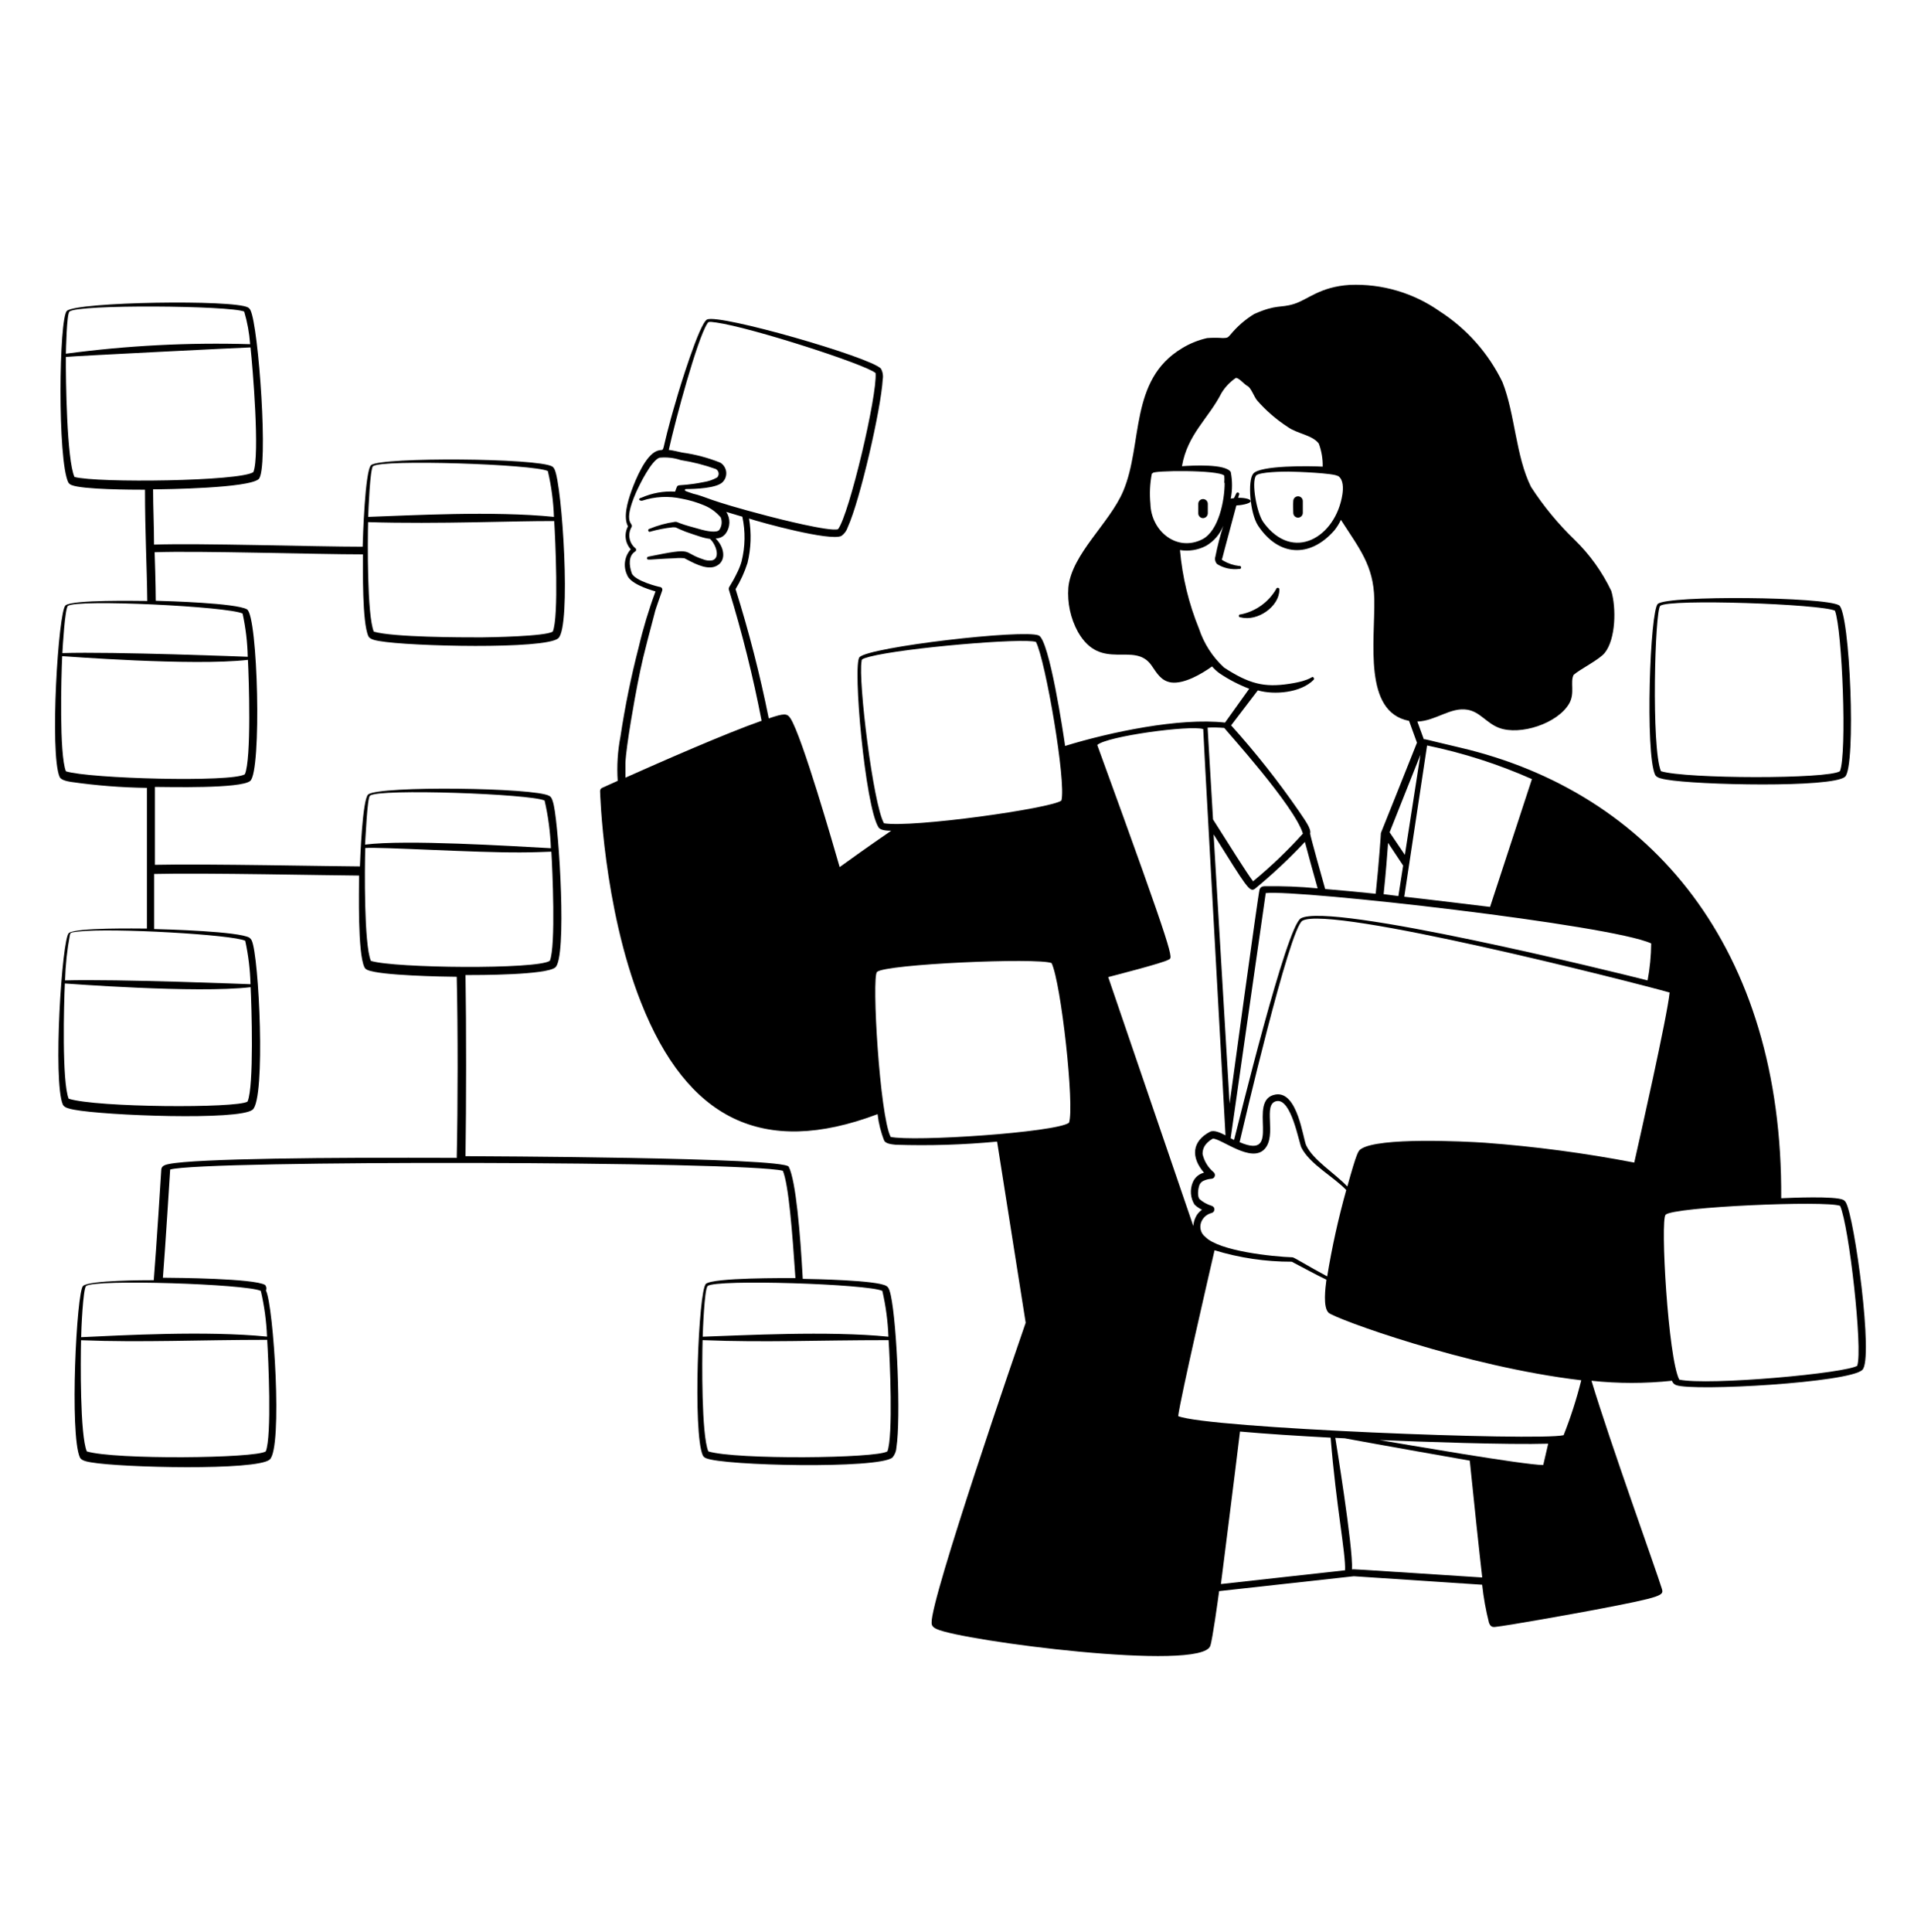 <svg width="108" height="109" viewBox="0 0 108 109" fill="none" xmlns="http://www.w3.org/2000/svg">
<path fill-rule="evenodd" clip-rule="evenodd" d="M93.393 43.711C93.479 43.889 93.807 43.943 94.022 43.98C95.775 44.292 103.373 44.453 104.105 43.824C104.745 43.286 104.39 34.5 103.766 34.145C102.959 33.666 94.162 33.575 93.549 34.064C93.103 34.435 92.823 42.469 93.393 43.711ZM93.683 34.177C94.173 33.769 102.766 34.075 103.54 34.452C103.954 35.559 104.223 42.517 103.82 43.507C103.164 43.959 95.124 43.943 93.721 43.507C93.172 42.19 93.377 34.435 93.683 34.177ZM72.007 33.236C71.794 33.601 71.506 33.916 71.162 34.162C70.818 34.408 70.426 34.578 70.012 34.661C69.999 34.658 69.986 34.658 69.973 34.66C69.96 34.663 69.948 34.669 69.938 34.677C69.928 34.685 69.919 34.695 69.913 34.707C69.908 34.718 69.905 34.731 69.905 34.745C69.905 34.758 69.908 34.771 69.913 34.782C69.919 34.794 69.928 34.804 69.938 34.812C69.948 34.821 69.96 34.826 69.973 34.829C69.986 34.831 69.999 34.831 70.012 34.828C70.959 35.075 72.19 34.215 72.19 33.268C72.194 33.244 72.189 33.219 72.175 33.199C72.16 33.179 72.139 33.165 72.115 33.161C72.09 33.157 72.066 33.162 72.045 33.176C72.025 33.19 72.011 33.212 72.007 33.236ZM67.614 28.423V28.961C67.614 29.032 67.642 29.101 67.693 29.151C67.743 29.202 67.811 29.23 67.883 29.23C67.954 29.229 68.021 29.2 68.071 29.15C68.121 29.1 68.15 29.032 68.152 28.961V28.423C68.152 28.352 68.123 28.284 68.073 28.233C68.022 28.183 67.954 28.155 67.883 28.155C67.811 28.155 67.743 28.183 67.693 28.233C67.642 28.284 67.614 28.352 67.614 28.423ZM72.975 28.934C72.975 29.006 73.003 29.074 73.054 29.124C73.104 29.175 73.173 29.203 73.244 29.203C73.315 29.203 73.384 29.175 73.434 29.124C73.484 29.074 73.513 29.006 73.513 28.934V28.267C73.513 28.196 73.484 28.128 73.434 28.077C73.384 28.027 73.315 27.999 73.244 27.999C73.173 27.999 73.104 28.027 73.054 28.077C73.003 28.128 72.975 28.196 72.975 28.267C72.954 28.499 72.975 28.768 72.975 28.934Z" fill="black"/>
<path fill-rule="evenodd" clip-rule="evenodd" d="M104.153 67.834C104.118 67.774 104.068 67.724 104.008 67.689C103.545 67.463 101.029 67.576 100.507 67.598C100.598 53.493 93.167 44.696 82.38 42.174C80.401 41.711 80.396 41.679 80.342 41.711L79.976 40.706C81.009 40.673 81.853 39.877 82.799 40.039C83.514 40.157 83.875 40.792 84.579 41.06C85.773 41.512 87.897 40.819 88.548 39.684C88.881 39.092 88.585 38.479 88.795 38.071C89.171 37.743 90.242 37.216 90.548 36.834C91.177 36.049 91.204 34.29 90.919 33.339C90.405 32.261 89.704 31.284 88.849 30.451C87.919 29.555 87.094 28.555 86.391 27.472C85.526 25.746 85.493 23.358 84.778 21.557C83.99 19.93 82.769 18.552 81.251 17.572C79.767 16.524 77.978 15.997 76.164 16.072C74.47 16.179 73.808 16.9 73.018 17.147C72.227 17.395 72.061 17.147 70.775 17.712C70.265 18.023 69.811 18.417 69.431 18.879C69.27 19.051 69.281 19.062 69.006 19.072C68.711 19.05 68.414 19.05 68.119 19.072C67.615 19.184 67.134 19.379 66.694 19.648C63.699 21.444 64.505 25.057 63.376 27.714C62.607 29.521 60.467 31.258 60.284 33.145C60.219 34.013 60.406 34.881 60.822 35.645C62.129 37.942 64.005 36.14 64.979 37.544C65.285 37.985 65.516 38.415 66.086 38.501C66.812 38.598 67.802 38.022 68.393 37.597C68.518 37.742 68.658 37.872 68.813 37.985C69.337 38.338 69.9 38.63 70.49 38.856L69.125 40.765C66.565 40.474 62.634 41.302 60.101 42.082C60.01 41.437 59.214 36.108 58.612 35.85C57.778 35.484 49.029 36.501 48.497 37.076C48.105 37.495 48.809 45.481 49.572 46.674C49.685 46.857 50.073 46.863 50.288 46.868C49.029 47.728 47.814 48.599 47.379 48.917C47.04 47.745 45.26 41.544 44.604 40.528C44.416 40.232 44.244 40.238 43.378 40.528C42.884 38.066 42.26 35.632 41.507 33.236C41.789 32.772 42.015 32.276 42.179 31.758C42.379 30.937 42.408 30.084 42.265 29.252C42.921 29.472 46.841 30.548 47.475 30.236C47.646 30.114 47.772 29.941 47.836 29.741C48.529 28.225 49.718 23.046 49.809 21.406C49.847 21.196 49.811 20.98 49.707 20.793C49.078 20.137 40.614 17.701 39.899 18.024C39.463 18.223 38.285 22.089 38.162 22.546C37.135 25.993 37.656 25.235 37.086 25.434C36.43 25.665 35.866 27.047 35.634 27.687C35.403 28.327 35.161 29.187 35.435 29.693C35.324 29.898 35.279 30.133 35.307 30.366C35.335 30.598 35.434 30.815 35.591 30.989C35.42 31.179 35.309 31.416 35.271 31.669C35.233 31.922 35.269 32.181 35.376 32.414C35.532 32.903 36.505 33.226 36.989 33.365C36.607 34.395 36.289 35.448 36.038 36.517C35.609 38.175 35.266 39.855 35.011 41.55C34.852 42.373 34.799 43.214 34.855 44.05L33.973 44.448C33.939 44.464 33.91 44.489 33.89 44.52C33.87 44.552 33.86 44.588 33.86 44.626C33.86 44.626 34.027 51.143 36.172 56.558C38.764 63.113 43.028 65.307 49.519 62.855C49.577 63.37 49.704 63.874 49.895 64.355C49.992 64.527 50.32 64.559 50.54 64.581C52.45 64.644 54.361 64.584 56.262 64.404L57.875 74.621C57.44 75.879 52.498 90.215 52.568 91.549C52.568 91.688 52.621 91.796 52.853 91.903C54.278 92.565 67.78 94.329 68.291 92.855C68.42 92.495 68.732 90.199 68.791 89.763L76.389 88.924L83.633 89.403C83.711 90.128 83.84 90.847 84.02 91.554C84.084 91.715 84.16 91.801 84.348 91.785C85.063 91.715 88.876 91.027 89.93 90.828C93.973 90.064 93.882 90 93.764 89.602C93.479 88.661 90.833 81.321 89.801 77.895C91.311 78.057 92.834 78.057 94.344 77.895C94.361 77.954 94.391 78.007 94.434 78.05C94.476 78.093 94.529 78.125 94.586 78.143C95.57 78.503 104.362 78.003 105.083 77.282C105.734 76.707 104.642 68.652 104.153 67.834ZM39.909 18.255C39.969 18.164 39.947 18.126 40.42 18.196C42.394 18.476 48.847 20.557 49.406 21.046C49.513 22.277 47.916 29.037 47.287 29.854C46.83 30.01 43.797 29.236 43.329 29.112C39.77 28.182 39.909 28.037 39.097 27.848C38.678 27.703 38.635 27.698 38.646 27.639C38.647 27.625 38.653 27.613 38.663 27.604C38.673 27.595 38.686 27.59 38.7 27.59C39.184 27.59 40.479 27.552 40.797 27.176C40.867 27.1 40.919 27.009 40.95 26.909C40.98 26.81 40.989 26.706 40.975 26.603C40.96 26.5 40.923 26.402 40.867 26.315C40.81 26.228 40.734 26.155 40.646 26.101C39.955 25.824 39.233 25.632 38.495 25.531C38.275 25.488 38.006 25.412 37.737 25.38C38.108 23.702 39.334 19.148 39.909 18.255ZM35.29 43.873V43.039C35.339 42.018 35.828 39.334 35.973 38.598C36.21 37.404 36.264 37.135 36.952 34.543C36.952 34.473 37.366 33.317 37.366 33.317C37.373 33.297 37.376 33.276 37.375 33.254C37.373 33.233 37.367 33.212 37.357 33.193C37.347 33.174 37.333 33.158 37.316 33.145C37.299 33.132 37.279 33.123 37.258 33.118C37.199 33.118 35.801 32.774 35.645 32.328C35.489 31.881 35.457 31.344 35.849 31.107C35.864 31.096 35.876 31.083 35.884 31.067C35.892 31.051 35.896 31.033 35.896 31.016C35.896 30.998 35.892 30.98 35.884 30.964C35.876 30.948 35.864 30.935 35.849 30.924C35.678 30.783 35.562 30.585 35.523 30.366C35.485 30.147 35.526 29.922 35.64 29.73C35.764 29.478 35.102 29.601 35.887 27.789C36.086 27.343 36.758 25.972 37.215 25.821C37.62 25.782 38.029 25.827 38.414 25.956C39.089 26.062 39.751 26.231 40.393 26.461C40.434 26.483 40.469 26.514 40.496 26.552C40.523 26.59 40.541 26.633 40.548 26.679C40.556 26.725 40.552 26.772 40.538 26.816C40.525 26.86 40.501 26.901 40.469 26.934C40.232 27.068 39.974 27.157 39.705 27.198C38.011 27.531 38.312 27.16 38.092 27.735C37.445 27.697 36.798 27.814 36.204 28.074C35.973 28.122 36.07 28.273 36.237 28.246C36.957 28.01 37.728 27.971 38.468 28.133C38.898 28.212 39.318 28.336 39.721 28.504C40.087 28.653 40.411 28.887 40.668 29.187C40.713 29.301 40.73 29.424 40.717 29.546C40.704 29.668 40.661 29.785 40.592 29.886C40.463 30.085 39.84 29.951 39.603 29.886C39.28 29.79 38.941 29.709 38.624 29.607C38.178 29.467 38.226 29.429 38.087 29.44C37.593 29.51 37.111 29.642 36.651 29.832C36.638 29.834 36.625 29.838 36.614 29.846C36.603 29.853 36.594 29.862 36.587 29.873C36.58 29.884 36.576 29.897 36.575 29.91C36.574 29.923 36.575 29.936 36.58 29.948C36.585 29.961 36.592 29.972 36.602 29.981C36.611 29.99 36.623 29.996 36.635 30C36.648 30.004 36.661 30.005 36.674 30.003C36.687 30.001 36.699 29.996 36.71 29.988C37.122 29.872 37.543 29.791 37.968 29.747C38.21 29.747 38.054 29.747 38.662 29.988C38.936 30.091 39.2 30.171 39.49 30.268C39.677 30.332 39.87 30.377 40.065 30.402C40.41 30.725 40.657 31.478 40.194 31.612C40.013 31.644 39.826 31.621 39.657 31.548C38.425 31.145 39.259 30.854 36.586 31.403C36.564 31.405 36.544 31.416 36.53 31.433C36.516 31.45 36.509 31.472 36.511 31.494C36.511 31.634 36.602 31.548 38.081 31.494C38.26 31.476 38.44 31.476 38.619 31.494C39.081 31.731 39.77 32.134 40.302 31.978C40.953 31.768 40.931 31.048 40.512 30.521C40.361 30.338 40.345 30.392 40.474 30.37C40.568 30.36 40.66 30.33 40.742 30.283C40.824 30.236 40.896 30.172 40.953 30.096C41.08 29.92 41.151 29.71 41.157 29.493C41.163 29.276 41.103 29.063 40.985 28.881L41.888 29.15C42.067 29.983 42.052 30.845 41.845 31.672C41.788 31.873 41.712 32.069 41.619 32.258C41.227 33.086 41.082 33.113 41.13 33.269C41.877 35.698 42.493 38.167 42.974 40.663C40.947 41.372 37.231 43.007 35.29 43.873ZM77.841 81.24C80.143 81.337 85.09 81.514 87.359 81.445C87.203 82.122 87.106 82.552 87.08 82.649C85.999 82.649 79.014 81.439 77.841 81.24ZM88.23 80.966C86.789 81.305 68.081 80.573 66.479 79.89C66.646 78.686 68.216 71.916 68.533 70.534C69.945 70.966 71.413 71.183 72.889 71.179C73.427 71.459 74.314 71.943 74.846 72.195C74.787 72.653 74.642 73.733 74.964 74.056C75.287 74.379 82.713 77.105 89.225 77.868C88.963 78.922 88.63 79.957 88.23 80.966ZM68.361 68.023C68.113 67.947 67.884 67.821 67.689 67.651C67.549 67.501 67.597 67.044 67.689 66.829C67.739 66.724 67.828 66.643 67.936 66.603C68.067 66.546 68.207 66.511 68.35 66.501C68.393 66.5 68.434 66.486 68.469 66.461C68.503 66.436 68.529 66.4 68.543 66.36C68.558 66.32 68.559 66.276 68.547 66.235C68.536 66.194 68.512 66.157 68.479 66.13C68.165 65.865 67.946 65.504 67.856 65.103C67.856 64.807 67.969 64.5 68.442 64.231C68.979 64.275 70.593 65.608 71.34 64.839C72.088 64.07 71.206 62.269 72.039 62.118C72.873 61.968 73.292 64.474 73.437 64.748C73.921 65.689 75.222 66.361 75.965 67.135C75.516 68.738 75.157 70.365 74.889 72.007C73.814 71.432 73.018 70.932 72.937 70.932C71.813 70.894 68.797 70.582 68.011 69.781C67.872 69.673 67.776 69.518 67.743 69.345C67.709 69.172 67.74 68.992 67.829 68.84C67.886 68.739 67.963 68.65 68.055 68.58C68.148 68.51 68.254 68.459 68.366 68.431C68.412 68.42 68.453 68.393 68.482 68.356C68.511 68.318 68.527 68.272 68.526 68.225C68.526 68.177 68.509 68.132 68.479 68.095C68.449 68.058 68.407 68.033 68.361 68.023ZM74.351 50.116C73.352 50.02 72.349 49.981 71.346 49.998C71.216 49.998 71.109 50.062 71.071 50.186C70.98 50.53 69.458 61.715 69.383 62.263C69.06 56.886 68.727 51.224 68.479 47.072C70.351 50.057 70.512 50.353 70.808 50.143C71.805 49.323 72.748 48.439 73.631 47.497C73.792 48.094 74.05 49.067 74.351 50.116ZM79.272 48.228C78.906 47.691 78.546 47.153 78.411 46.954L80.148 42.582L79.272 48.228ZM80.525 42.055C82.558 42.475 84.542 43.111 86.44 43.953C86.359 44.206 85.321 47.379 84.079 51.164C83.509 51.095 80.245 50.697 79.239 50.589L80.525 42.055ZM78.325 47.551L79.175 48.831L78.906 50.551L78.073 50.444C78.196 49.277 78.282 48.169 78.325 47.551ZM93.172 53.224C93.165 53.924 93.097 54.622 92.968 55.31C91.123 54.837 75.034 50.88 73.4 51.81C72.582 52.283 69.894 63.317 69.635 64.312L69.442 64.215C70.291 58.241 71.421 50.406 71.421 50.385C73.254 50.175 90.919 52.175 93.172 53.224ZM83.789 64.468C82.584 64.388 77.804 64.151 76.798 64.818C76.642 64.925 76.578 64.947 76.024 66.936C75.309 66.178 74.109 65.463 73.706 64.619C73.523 64.248 73.228 61.538 71.975 61.747C70.286 62.032 72.442 65.511 69.947 64.436C70.109 63.753 72.754 52.364 73.491 51.944C75.05 51.057 92.059 55.386 94.21 55.993C94.086 57.306 92.505 64.307 92.215 65.587C89.43 65.052 86.617 64.678 83.789 64.468ZM75.507 26.854C75.809 27.058 75.798 27.547 75.744 27.902C75.368 30.306 72.959 31.763 71.286 29.462C70.904 28.924 70.609 27.214 70.867 26.837C71.039 26.617 72.426 26.606 72.706 26.606C73.222 26.611 75.239 26.692 75.486 26.854H75.507ZM69.103 27.241C69.103 28.252 68.764 29.929 67.866 30.413C66.42 31.166 64.952 29.972 64.914 28.418C64.859 27.851 64.886 27.279 64.995 26.719L65.049 26.692C64.963 26.542 68.743 26.493 69.082 26.832C69.093 26.968 69.093 27.105 69.082 27.241H69.103ZM70.974 38.947C71.905 39.216 73.405 39.087 74.126 38.35C74.141 38.334 74.149 38.313 74.149 38.291C74.149 38.269 74.141 38.248 74.126 38.232C74.002 38.081 74.126 38.372 72.727 38.581C71.329 38.791 70.485 38.581 69.071 37.662C68.421 37.065 67.934 36.311 67.657 35.473C67.078 34.055 66.715 32.558 66.581 31.032C67.087 31.115 67.607 31.03 68.06 30.79C68.5 30.532 68.841 30.135 69.028 29.66C68.846 30.229 68.697 30.807 68.582 31.392C68.556 31.467 68.553 31.547 68.571 31.624C68.589 31.701 68.628 31.772 68.684 31.828C69.055 32.055 69.493 32.15 69.926 32.096C69.939 32.1 69.952 32.1 69.965 32.097C69.978 32.095 69.99 32.089 70 32.081C70.01 32.073 70.019 32.063 70.025 32.051C70.03 32.039 70.033 32.026 70.033 32.013C70.033 32 70.03 31.987 70.025 31.975C70.019 31.963 70.01 31.953 70 31.945C69.99 31.937 69.978 31.931 69.965 31.929C69.952 31.926 69.939 31.927 69.926 31.93C69.607 31.894 69.299 31.792 69.022 31.629C68.899 31.543 68.953 31.596 68.99 31.419C69.028 31.241 69.727 28.676 69.764 28.515C69.931 28.515 70.566 28.429 70.566 28.273C70.566 28.117 70.06 28.074 69.872 28.085C69.872 28.015 69.904 27.956 69.921 27.902C69.929 27.881 69.929 27.857 69.92 27.836C69.911 27.814 69.894 27.798 69.872 27.789C69.851 27.781 69.827 27.781 69.806 27.79C69.784 27.799 69.768 27.816 69.759 27.837C69.571 28.203 69.7 28.069 69.447 28.133C69.544 27.636 69.544 27.125 69.447 26.628C69.141 26.154 67.296 26.262 66.694 26.3C67.001 24.498 68.194 23.611 68.926 22.17C69.131 21.835 69.403 21.548 69.727 21.326C69.888 21.282 70.206 21.686 70.399 21.783C70.593 21.879 70.775 22.412 70.937 22.595C71.444 23.172 72.028 23.677 72.674 24.095C73.211 24.477 74.05 24.536 74.416 25.025C74.57 25.441 74.645 25.883 74.636 26.326C73.943 26.284 71.05 26.241 70.706 26.735C70.394 27.133 70.528 28.951 70.985 29.65C72.136 31.392 73.905 31.5 75.287 29.929C75.436 29.744 75.562 29.542 75.663 29.327C76.696 30.94 77.508 31.903 77.546 33.796C77.589 36.194 76.911 40.168 79.508 40.668L79.955 41.899C77.804 47.309 77.917 46.97 77.917 47.024C77.917 47.078 77.814 48.637 77.626 50.422C76.594 50.315 75.631 50.224 74.776 50.154C74.712 49.933 73.91 47.083 73.927 47.024C74.007 46.755 73.604 46.228 73.292 45.76C72.123 44.067 70.845 42.45 69.469 40.921L70.974 38.947ZM69.082 41.066C69.173 41.206 73.045 45.465 73.518 47.029C72.648 47.994 71.708 48.892 70.706 49.718C70.345 49.245 69.372 47.685 68.447 46.228C68.28 43.416 68.167 41.458 68.141 41.05C68.442 41.028 68.781 41.044 69.06 41.066H69.082ZM49.879 46.443C49.266 45.368 48.416 38.377 48.615 37.302C48.615 37.205 48.615 37.173 49.067 37.049C50.992 36.549 57.746 35.974 58.456 36.215C58.994 37.264 60.171 44.109 59.892 45.163C59.343 45.604 51.46 46.718 49.858 46.443H49.879ZM50.255 64.135C49.637 62.919 49.18 55.128 49.486 54.832C49.944 54.391 58.526 54.014 59.338 54.332C59.876 55.461 60.639 62.398 60.322 63.339C59.591 63.887 51.525 64.425 50.234 64.135H50.255ZM62.532 55.122C62.919 55.02 65.619 54.332 65.941 54.138C66.172 54.004 66.436 54.439 61.914 42.028C62.451 41.534 67.151 40.899 67.893 41.13C67.893 41.426 68.598 53.977 69.151 64.049C68.888 63.92 68.506 63.721 68.264 63.855C67.253 64.393 67.189 65.285 67.936 66.157C67.797 66.191 67.667 66.257 67.558 66.351C67.448 66.444 67.363 66.562 67.307 66.694C67.221 66.896 67.184 67.116 67.2 67.335C67.216 67.553 67.284 67.765 67.398 67.953C67.524 68.073 67.667 68.172 67.823 68.248C67.663 68.356 67.536 68.507 67.458 68.684C67.387 68.836 67.345 69 67.334 69.168L62.532 55.122ZM75.916 88.586L68.893 89.365C68.926 89.107 69.716 82.875 69.969 80.761C71.431 80.891 73.195 81.004 75.083 81.106C75.395 84.983 75.943 87.661 75.895 88.586H75.916ZM76.287 88.543C76.362 87.317 75.352 81.17 75.346 81.116L75.884 81.143C77.712 81.482 82.423 82.316 82.934 82.402C83.106 84.133 83.536 88.166 83.638 88.994C75.621 88.478 76.486 88.521 76.26 88.543H76.287ZM104.82 77.035C104.282 77.465 96.382 78.186 94.753 77.831C94.124 76.61 93.678 68.824 93.984 68.528C94.447 68.082 103.029 67.716 103.83 68.028C104.336 69.152 105.115 76.115 104.798 77.035H104.82Z" fill="black"/>
<path fill-rule="evenodd" clip-rule="evenodd" d="M50.266 73.083C50.223 72.889 50.163 72.609 50.008 72.545C49.47 72.222 45.926 72.158 45.297 72.147C45.157 69.582 44.91 66.619 44.507 65.823C44.243 65.285 26.863 65.232 26.267 65.226C26.309 62.333 26.315 57.924 26.267 55.009C27.025 55.009 30.81 55.009 31.332 54.579C31.999 54.041 31.552 46.863 31.251 45.438C31.208 45.244 31.144 44.964 30.993 44.9C30.208 44.432 21.4 44.319 20.776 44.819C20.448 45.093 20.325 48.454 20.308 48.879C19.077 48.879 11.463 48.723 8.742 48.788V44.394C9.446 44.394 13.581 44.507 14.119 44.056C14.77 43.518 14.555 34.731 13.936 34.376C13.318 34.022 9.457 33.909 8.79 33.892C8.79 33.129 8.731 31.204 8.726 31.155C11.215 31.064 17.776 31.274 20.48 31.274C20.48 32.118 20.432 35.124 20.787 35.893C20.873 36.076 21.201 36.129 21.416 36.167C23.126 36.468 30.751 36.646 31.499 36.011C32.246 35.377 31.724 27.337 31.289 26.472C31.26 26.409 31.216 26.356 31.16 26.316C30.348 25.837 21.551 25.778 20.943 26.235C20.593 26.531 20.475 30.381 20.464 30.843C17.716 30.843 11.253 30.634 8.693 30.725C8.693 29.687 8.64 28.639 8.64 27.606C9.403 27.606 14.017 27.536 14.592 27.031C15.168 26.525 14.592 18.379 14.13 17.497C14.101 17.434 14.054 17.382 13.995 17.346C13.178 16.889 4.381 17.029 3.778 17.535C3.321 17.932 3.241 25.972 3.854 27.214C3.896 27.283 3.96 27.336 4.036 27.364C4.65 27.622 7.51 27.628 8.182 27.628C8.182 30.032 8.29 31.983 8.311 33.903C7.774 33.903 4.106 33.822 3.698 34.151C3.289 34.479 2.794 42.512 3.364 43.83C3.445 44.007 3.773 44.072 3.988 44.109C5.413 44.315 6.85 44.428 8.29 44.448V52.385C7.779 52.385 4.278 52.321 3.886 52.638C3.493 52.955 2.977 61 3.547 62.317C3.628 62.5 3.956 62.559 4.171 62.602C5.913 62.936 13.506 63.226 14.254 62.602C15.001 61.978 14.614 53.918 14.205 53.063C14.176 52.999 14.132 52.944 14.076 52.901C13.49 52.547 9.414 52.428 8.699 52.412V49.304C11.484 49.234 18.787 49.39 20.26 49.395C20.26 50.304 20.174 53.73 20.561 54.563C20.596 54.635 20.658 54.691 20.733 54.719C21.427 55.036 25.035 55.101 25.772 55.106C25.842 58.031 25.836 62.452 25.772 65.323C18.545 65.285 11.049 65.361 9.538 65.667C9.376 65.7 9.113 65.753 9.102 65.979C9.102 65.979 8.812 70.625 8.677 72.222C8.199 72.222 5.053 72.222 4.687 72.545C4.321 72.868 3.918 80.923 4.51 82.224C4.59 82.402 4.918 82.461 5.133 82.498C6.849 82.799 14.469 82.977 15.216 82.343C15.963 81.708 15.437 73.653 15.006 72.803C15.028 72.752 15.035 72.695 15.026 72.64C15.018 72.585 14.994 72.534 14.958 72.491C14.339 72.12 9.925 72.088 9.193 72.082C9.322 70.469 9.602 65.979 9.602 65.979C11.441 65.441 42.033 65.506 44.173 66.049C44.501 66.834 44.711 69.528 44.883 72.104C44.345 72.104 40.258 72.072 39.834 72.427C39.409 72.781 39.086 80.853 39.656 82.106C39.694 82.178 39.757 82.234 39.834 82.262C40.785 82.692 49.588 82.886 50.362 82.224C50.496 82.063 50.573 81.863 50.583 81.654C50.836 80.019 50.615 74.696 50.266 73.083ZM21.056 26.3C21.534 25.902 30.117 26.187 30.913 26.574C31.112 27.423 31.227 28.289 31.257 29.16C27.81 28.811 23.153 29.08 20.776 29.16C20.787 28.838 20.873 26.429 21.056 26.284V26.3ZM20.771 29.456C24.686 29.58 29.332 29.375 31.273 29.397C31.332 30.349 31.542 34.807 31.192 35.629C30.794 35.904 27.659 35.952 27.181 35.957C26.024 35.957 22.212 35.957 21.093 35.635C20.706 34.694 20.744 30.515 20.771 29.44V29.456ZM3.918 17.578C4.397 17.158 12.995 17.239 13.78 17.578C13.957 18.177 14.069 18.793 14.114 19.417C10.64 19.314 7.164 19.494 3.719 19.954C3.725 19.761 3.762 17.717 3.918 17.578ZM4.203 26.907C3.768 25.934 3.708 21.406 3.719 20.137C4.171 20.083 13.936 19.599 14.135 19.599C14.254 20.675 14.673 25.692 14.296 26.633C13.576 27.155 5.483 27.257 4.203 26.907ZM3.832 34.183C4.321 33.79 12.898 34.215 13.689 34.613C13.865 35.415 13.962 36.233 13.979 37.054C14.033 37.054 6.376 36.753 3.52 36.845C3.536 36.527 3.665 34.312 3.832 34.183ZM13.969 62.145C13.377 62.532 5.445 62.484 3.875 61.984C3.488 61.021 3.606 56.606 3.66 55.483C3.714 55.483 11.065 56.053 14.141 55.692C14.194 56.676 14.339 61.306 13.969 62.14V62.145ZM13.839 53.079C14.014 53.883 14.114 54.703 14.135 55.526C14.189 55.526 6.548 55.224 3.671 55.31C3.695 54.446 3.786 53.585 3.945 52.735C3.983 52.627 3.945 52.606 4.429 52.552C6.354 52.337 13.151 52.729 13.839 53.074V53.079ZM3.719 43.513C3.337 42.55 3.456 38.167 3.51 37.017C3.574 37.017 10.903 37.587 13.99 37.226C14.044 38.216 14.194 42.819 13.818 43.679C13.092 44.152 5.015 43.927 3.719 43.513ZM15.076 75.588C15.141 76.589 15.345 81.036 14.996 81.88C14.426 82.278 6.462 82.359 4.897 81.88C4.51 80.944 4.547 76.734 4.574 75.61C8.043 75.744 11.194 75.588 15.076 75.588ZM14.716 72.825C14.915 73.672 15.032 74.536 15.066 75.406C11.646 75.061 6.827 75.336 4.58 75.438C4.58 75.099 4.682 72.695 4.859 72.55C5.343 72.152 13.92 72.437 14.716 72.825ZM20.873 44.889C21.368 44.475 29.95 44.787 30.73 45.163C30.934 46.046 31.053 46.947 31.085 47.852C28.751 47.728 22.943 47.357 20.599 47.648C20.626 47.341 20.717 45.034 20.873 44.889ZM20.927 54.208C20.534 53.267 20.577 48.965 20.61 47.841C21.368 47.766 26.853 48.11 29.401 48.089C30.052 48.089 30.638 48.062 31.111 48.046C31.171 49.003 31.37 53.375 31.026 54.203C30.321 54.703 22.233 54.622 20.927 54.208ZM39.925 72.55C40.409 72.152 48.986 72.437 49.787 72.825C49.984 73.674 50.099 74.54 50.131 75.411C46.743 75.067 41.839 75.341 39.651 75.411C39.656 75.126 39.748 72.712 39.925 72.566V72.55ZM50.067 81.88C49.481 82.278 41.517 82.359 39.968 81.88C39.575 80.95 39.613 76.723 39.645 75.605C43.264 75.744 45.98 75.605 50.142 75.605C50.206 76.594 50.411 81.057 50.067 81.896V81.88Z" fill="black"/>
</svg>
